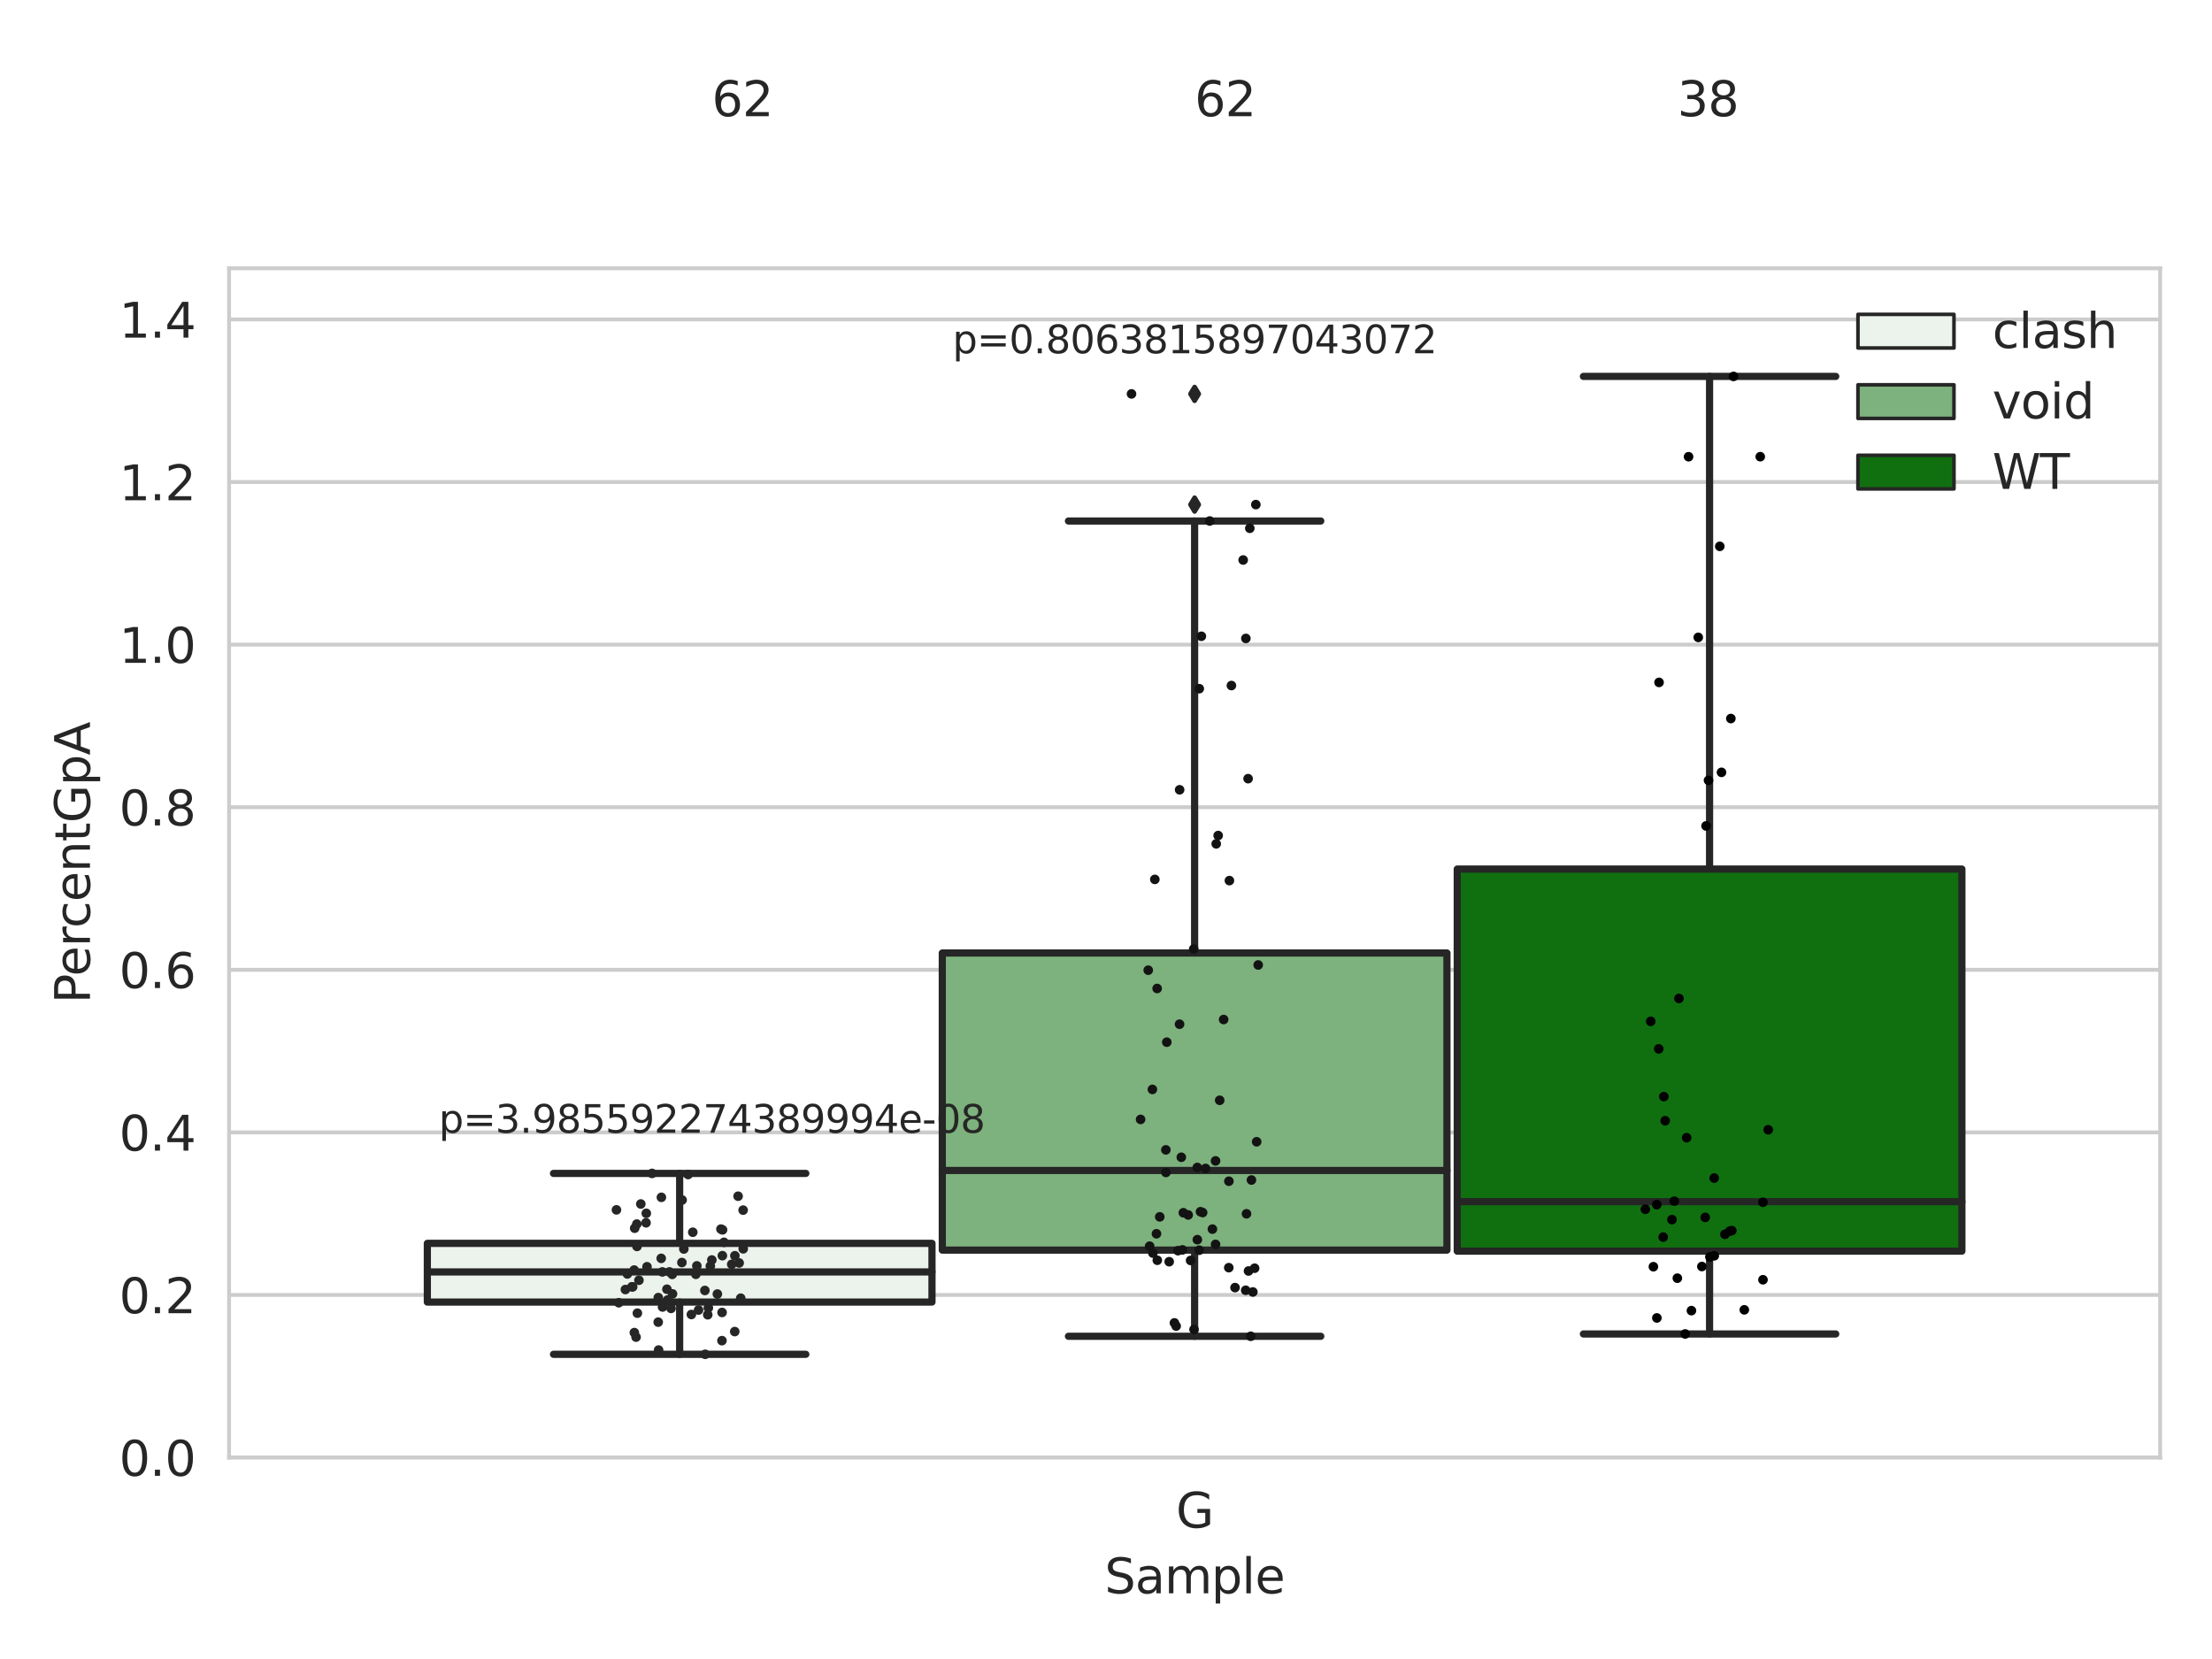 <?xml version="1.0" encoding="utf-8" standalone="no"?>
<!DOCTYPE svg PUBLIC "-//W3C//DTD SVG 1.1//EN"
  "http://www.w3.org/Graphics/SVG/1.1/DTD/svg11.dtd">
<svg xmlns:xlink="http://www.w3.org/1999/xlink" width="460.8pt" height="345.6pt" viewBox="0 0 460.8 345.6" xmlns="http://www.w3.org/2000/svg" version="1.1">
 <defs>
  <style type="text/css">*{stroke-linejoin: round; stroke-linecap: butt}</style>
 </defs>
 <g id="figure_1">
  <g id="patch_1">
   <path d="M 0 345.6 
L 460.8 345.6 
L 460.8 0 
L 0 0 
z
" style="fill: #ffffff"/>
  </g>
  <g id="axes_1">
   <g id="patch_2">
    <path d="M 47.72 303.64 
L 450 303.64 
L 450 55.89 
L 47.72 55.89 
z
" style="fill: #ffffff"/>
   </g>
   <g id="matplotlib.axis_1">
    <g id="xtick_1">
     <g id="text_1">
      <!-- G -->
      <g style="fill: #262626" transform="translate(244.986 318.238)scale(0.1 -0.1)">
       <defs>
        <path id="DejaVuSans-47" d="M 3809 666 
L 3809 1919 
L 2778 1919 
L 2778 2438 
L 4434 2438 
L 4434 434 
Q 4069 175 3628 42 
Q 3188 -91 2688 -91 
Q 1594 -91 976 548 
Q 359 1188 359 2328 
Q 359 3472 976 4111 
Q 1594 4750 2688 4750 
Q 3144 4750 3555 4637 
Q 3966 4525 4313 4306 
L 4313 3634 
Q 3963 3931 3569 4081 
Q 3175 4231 2741 4231 
Q 1884 4231 1454 3753 
Q 1025 3275 1025 2328 
Q 1025 1384 1454 906 
Q 1884 428 2741 428 
Q 3075 428 3337 486 
Q 3600 544 3809 666 
z
" transform="scale(0.016)"/>
       </defs>
       <use xlink:href="#DejaVuSans-47"/>
      </g>
     </g>
    </g>
    <g id="text_2">
     <!-- Sample -->
     <g style="fill: #262626" transform="translate(230.112 331.917)scale(0.1 -0.1)">
      <defs>
       <path id="DejaVuSans-53" d="M 3425 4513 
L 3425 3897 
Q 3066 4069 2747 4153 
Q 2428 4238 2131 4238 
Q 1616 4238 1336 4038 
Q 1056 3838 1056 3469 
Q 1056 3159 1242 3001 
Q 1428 2844 1947 2747 
L 2328 2669 
Q 3034 2534 3370 2195 
Q 3706 1856 3706 1288 
Q 3706 609 3251 259 
Q 2797 -91 1919 -91 
Q 1588 -91 1214 -16 
Q 841 59 441 206 
L 441 856 
Q 825 641 1194 531 
Q 1563 422 1919 422 
Q 2459 422 2753 634 
Q 3047 847 3047 1241 
Q 3047 1584 2836 1778 
Q 2625 1972 2144 2069 
L 1759 2144 
Q 1053 2284 737 2584 
Q 422 2884 422 3419 
Q 422 4038 858 4394 
Q 1294 4750 2059 4750 
Q 2388 4750 2728 4690 
Q 3069 4631 3425 4513 
z
" transform="scale(0.016)"/>
       <path id="DejaVuSans-61" d="M 2194 1759 
Q 1497 1759 1228 1600 
Q 959 1441 959 1056 
Q 959 750 1161 570 
Q 1363 391 1709 391 
Q 2188 391 2477 730 
Q 2766 1069 2766 1631 
L 2766 1759 
L 2194 1759 
z
M 3341 1997 
L 3341 0 
L 2766 0 
L 2766 531 
Q 2569 213 2275 61 
Q 1981 -91 1556 -91 
Q 1019 -91 701 211 
Q 384 513 384 1019 
Q 384 1609 779 1909 
Q 1175 2209 1959 2209 
L 2766 2209 
L 2766 2266 
Q 2766 2663 2505 2880 
Q 2244 3097 1772 3097 
Q 1472 3097 1187 3025 
Q 903 2953 641 2809 
L 641 3341 
Q 956 3463 1253 3523 
Q 1550 3584 1831 3584 
Q 2591 3584 2966 3190 
Q 3341 2797 3341 1997 
z
" transform="scale(0.016)"/>
       <path id="DejaVuSans-6d" d="M 3328 2828 
Q 3544 3216 3844 3400 
Q 4144 3584 4550 3584 
Q 5097 3584 5394 3201 
Q 5691 2819 5691 2113 
L 5691 0 
L 5113 0 
L 5113 2094 
Q 5113 2597 4934 2840 
Q 4756 3084 4391 3084 
Q 3944 3084 3684 2787 
Q 3425 2491 3425 1978 
L 3425 0 
L 2847 0 
L 2847 2094 
Q 2847 2600 2669 2842 
Q 2491 3084 2119 3084 
Q 1678 3084 1418 2786 
Q 1159 2488 1159 1978 
L 1159 0 
L 581 0 
L 581 3500 
L 1159 3500 
L 1159 2956 
Q 1356 3278 1631 3431 
Q 1906 3584 2284 3584 
Q 2666 3584 2933 3390 
Q 3200 3197 3328 2828 
z
" transform="scale(0.016)"/>
       <path id="DejaVuSans-70" d="M 1159 525 
L 1159 -1331 
L 581 -1331 
L 581 3500 
L 1159 3500 
L 1159 2969 
Q 1341 3281 1617 3432 
Q 1894 3584 2278 3584 
Q 2916 3584 3314 3078 
Q 3713 2572 3713 1747 
Q 3713 922 3314 415 
Q 2916 -91 2278 -91 
Q 1894 -91 1617 61 
Q 1341 213 1159 525 
z
M 3116 1747 
Q 3116 2381 2855 2742 
Q 2594 3103 2138 3103 
Q 1681 3103 1420 2742 
Q 1159 2381 1159 1747 
Q 1159 1113 1420 752 
Q 1681 391 2138 391 
Q 2594 391 2855 752 
Q 3116 1113 3116 1747 
z
" transform="scale(0.016)"/>
       <path id="DejaVuSans-6c" d="M 603 4863 
L 1178 4863 
L 1178 0 
L 603 0 
L 603 4863 
z
" transform="scale(0.016)"/>
       <path id="DejaVuSans-65" d="M 3597 1894 
L 3597 1613 
L 953 1613 
Q 991 1019 1311 708 
Q 1631 397 2203 397 
Q 2534 397 2845 478 
Q 3156 559 3463 722 
L 3463 178 
Q 3153 47 2828 -22 
Q 2503 -91 2169 -91 
Q 1331 -91 842 396 
Q 353 884 353 1716 
Q 353 2575 817 3079 
Q 1281 3584 2069 3584 
Q 2775 3584 3186 3129 
Q 3597 2675 3597 1894 
z
M 3022 2063 
Q 3016 2534 2758 2815 
Q 2500 3097 2075 3097 
Q 1594 3097 1305 2825 
Q 1016 2553 972 2059 
L 3022 2063 
z
" transform="scale(0.016)"/>
      </defs>
      <use xlink:href="#DejaVuSans-53"/>
      <use xlink:href="#DejaVuSans-61" x="63.477"/>
      <use xlink:href="#DejaVuSans-6d" x="124.756"/>
      <use xlink:href="#DejaVuSans-70" x="222.168"/>
      <use xlink:href="#DejaVuSans-6c" x="285.645"/>
      <use xlink:href="#DejaVuSans-65" x="313.428"/>
     </g>
    </g>
   </g>
   <g id="matplotlib.axis_2">
    <g id="ytick_1">
     <g id="line2d_1">
      <path d="M 47.72 303.64 
L 450 303.64 
" clip-path="url(#pc54b81bef9)" style="fill: none; stroke: #cccccc; stroke-width: 0.8; stroke-linecap: round"/>
     </g>
     <g id="text_3">
      <!-- 0.0 -->
      <g style="fill: #262626" transform="translate(24.817 307.439)scale(0.1 -0.1)">
       <defs>
        <path id="DejaVuSans-30" d="M 2034 4250 
Q 1547 4250 1301 3770 
Q 1056 3291 1056 2328 
Q 1056 1369 1301 889 
Q 1547 409 2034 409 
Q 2525 409 2770 889 
Q 3016 1369 3016 2328 
Q 3016 3291 2770 3770 
Q 2525 4250 2034 4250 
z
M 2034 4750 
Q 2819 4750 3233 4129 
Q 3647 3509 3647 2328 
Q 3647 1150 3233 529 
Q 2819 -91 2034 -91 
Q 1250 -91 836 529 
Q 422 1150 422 2328 
Q 422 3509 836 4129 
Q 1250 4750 2034 4750 
z
" transform="scale(0.016)"/>
        <path id="DejaVuSans-2e" d="M 684 794 
L 1344 794 
L 1344 0 
L 684 0 
L 684 794 
z
" transform="scale(0.016)"/>
       </defs>
       <use xlink:href="#DejaVuSans-30"/>
       <use xlink:href="#DejaVuSans-2e" x="63.623"/>
       <use xlink:href="#DejaVuSans-30" x="95.41"/>
      </g>
     </g>
    </g>
    <g id="ytick_2">
     <g id="line2d_2">
      <path d="M 47.72 269.769 
L 450 269.769 
" clip-path="url(#pc54b81bef9)" style="fill: none; stroke: #cccccc; stroke-width: 0.8; stroke-linecap: round"/>
     </g>
     <g id="text_4">
      <!-- 0.2 -->
      <g style="fill: #262626" transform="translate(24.817 273.568)scale(0.1 -0.1)">
       <defs>
        <path id="DejaVuSans-32" d="M 1228 531 
L 3431 531 
L 3431 0 
L 469 0 
L 469 531 
Q 828 903 1448 1529 
Q 2069 2156 2228 2338 
Q 2531 2678 2651 2914 
Q 2772 3150 2772 3378 
Q 2772 3750 2511 3984 
Q 2250 4219 1831 4219 
Q 1534 4219 1204 4116 
Q 875 4013 500 3803 
L 500 4441 
Q 881 4594 1212 4672 
Q 1544 4750 1819 4750 
Q 2544 4750 2975 4387 
Q 3406 4025 3406 3419 
Q 3406 3131 3298 2873 
Q 3191 2616 2906 2266 
Q 2828 2175 2409 1742 
Q 1991 1309 1228 531 
z
" transform="scale(0.016)"/>
       </defs>
       <use xlink:href="#DejaVuSans-30"/>
       <use xlink:href="#DejaVuSans-2e" x="63.623"/>
       <use xlink:href="#DejaVuSans-32" x="95.41"/>
      </g>
     </g>
    </g>
    <g id="ytick_3">
     <g id="line2d_3">
      <path d="M 47.72 235.898 
L 450 235.898 
" clip-path="url(#pc54b81bef9)" style="fill: none; stroke: #cccccc; stroke-width: 0.8; stroke-linecap: round"/>
     </g>
     <g id="text_5">
      <!-- 0.4 -->
      <g style="fill: #262626" transform="translate(24.817 239.697)scale(0.1 -0.1)">
       <defs>
        <path id="DejaVuSans-34" d="M 2419 4116 
L 825 1625 
L 2419 1625 
L 2419 4116 
z
M 2253 4666 
L 3047 4666 
L 3047 1625 
L 3713 1625 
L 3713 1100 
L 3047 1100 
L 3047 0 
L 2419 0 
L 2419 1100 
L 313 1100 
L 313 1709 
L 2253 4666 
z
" transform="scale(0.016)"/>
       </defs>
       <use xlink:href="#DejaVuSans-30"/>
       <use xlink:href="#DejaVuSans-2e" x="63.623"/>
       <use xlink:href="#DejaVuSans-34" x="95.41"/>
      </g>
     </g>
    </g>
    <g id="ytick_4">
     <g id="line2d_4">
      <path d="M 47.72 202.026 
L 450 202.026 
" clip-path="url(#pc54b81bef9)" style="fill: none; stroke: #cccccc; stroke-width: 0.8; stroke-linecap: round"/>
     </g>
     <g id="text_6">
      <!-- 0.6 -->
      <g style="fill: #262626" transform="translate(24.817 205.826)scale(0.1 -0.1)">
       <defs>
        <path id="DejaVuSans-36" d="M 2113 2584 
Q 1688 2584 1439 2293 
Q 1191 2003 1191 1497 
Q 1191 994 1439 701 
Q 1688 409 2113 409 
Q 2538 409 2786 701 
Q 3034 994 3034 1497 
Q 3034 2003 2786 2293 
Q 2538 2584 2113 2584 
z
M 3366 4563 
L 3366 3988 
Q 3128 4100 2886 4159 
Q 2644 4219 2406 4219 
Q 1781 4219 1451 3797 
Q 1122 3375 1075 2522 
Q 1259 2794 1537 2939 
Q 1816 3084 2150 3084 
Q 2853 3084 3261 2657 
Q 3669 2231 3669 1497 
Q 3669 778 3244 343 
Q 2819 -91 2113 -91 
Q 1303 -91 875 529 
Q 447 1150 447 2328 
Q 447 3434 972 4092 
Q 1497 4750 2381 4750 
Q 2619 4750 2861 4703 
Q 3103 4656 3366 4563 
z
" transform="scale(0.016)"/>
       </defs>
       <use xlink:href="#DejaVuSans-30"/>
       <use xlink:href="#DejaVuSans-2e" x="63.623"/>
       <use xlink:href="#DejaVuSans-36" x="95.41"/>
      </g>
     </g>
    </g>
    <g id="ytick_5">
     <g id="line2d_5">
      <path d="M 47.72 168.155 
L 450 168.155 
" clip-path="url(#pc54b81bef9)" style="fill: none; stroke: #cccccc; stroke-width: 0.8; stroke-linecap: round"/>
     </g>
     <g id="text_7">
      <!-- 0.8 -->
      <g style="fill: #262626" transform="translate(24.817 171.954)scale(0.1 -0.1)">
       <defs>
        <path id="DejaVuSans-38" d="M 2034 2216 
Q 1584 2216 1326 1975 
Q 1069 1734 1069 1313 
Q 1069 891 1326 650 
Q 1584 409 2034 409 
Q 2484 409 2743 651 
Q 3003 894 3003 1313 
Q 3003 1734 2745 1975 
Q 2488 2216 2034 2216 
z
M 1403 2484 
Q 997 2584 770 2862 
Q 544 3141 544 3541 
Q 544 4100 942 4425 
Q 1341 4750 2034 4750 
Q 2731 4750 3128 4425 
Q 3525 4100 3525 3541 
Q 3525 3141 3298 2862 
Q 3072 2584 2669 2484 
Q 3125 2378 3379 2068 
Q 3634 1759 3634 1313 
Q 3634 634 3220 271 
Q 2806 -91 2034 -91 
Q 1263 -91 848 271 
Q 434 634 434 1313 
Q 434 1759 690 2068 
Q 947 2378 1403 2484 
z
M 1172 3481 
Q 1172 3119 1398 2916 
Q 1625 2713 2034 2713 
Q 2441 2713 2670 2916 
Q 2900 3119 2900 3481 
Q 2900 3844 2670 4047 
Q 2441 4250 2034 4250 
Q 1625 4250 1398 4047 
Q 1172 3844 1172 3481 
z
" transform="scale(0.016)"/>
       </defs>
       <use xlink:href="#DejaVuSans-30"/>
       <use xlink:href="#DejaVuSans-2e" x="63.623"/>
       <use xlink:href="#DejaVuSans-38" x="95.41"/>
      </g>
     </g>
    </g>
    <g id="ytick_6">
     <g id="line2d_6">
      <path d="M 47.72 134.284 
L 450 134.284 
" clip-path="url(#pc54b81bef9)" style="fill: none; stroke: #cccccc; stroke-width: 0.8; stroke-linecap: round"/>
     </g>
     <g id="text_8">
      <!-- 1.0 -->
      <g style="fill: #262626" transform="translate(24.817 138.083)scale(0.1 -0.1)">
       <defs>
        <path id="DejaVuSans-31" d="M 794 531 
L 1825 531 
L 1825 4091 
L 703 3866 
L 703 4441 
L 1819 4666 
L 2450 4666 
L 2450 531 
L 3481 531 
L 3481 0 
L 794 0 
L 794 531 
z
" transform="scale(0.016)"/>
       </defs>
       <use xlink:href="#DejaVuSans-31"/>
       <use xlink:href="#DejaVuSans-2e" x="63.623"/>
       <use xlink:href="#DejaVuSans-30" x="95.41"/>
      </g>
     </g>
    </g>
    <g id="ytick_7">
     <g id="line2d_7">
      <path d="M 47.72 100.413 
L 450 100.413 
" clip-path="url(#pc54b81bef9)" style="fill: none; stroke: #cccccc; stroke-width: 0.8; stroke-linecap: round"/>
     </g>
     <g id="text_9">
      <!-- 1.2 -->
      <g style="fill: #262626" transform="translate(24.817 104.212)scale(0.1 -0.1)">
       <use xlink:href="#DejaVuSans-31"/>
       <use xlink:href="#DejaVuSans-2e" x="63.623"/>
       <use xlink:href="#DejaVuSans-32" x="95.41"/>
      </g>
     </g>
    </g>
    <g id="ytick_8">
     <g id="line2d_8">
      <path d="M 47.72 66.542 
L 450 66.542 
" clip-path="url(#pc54b81bef9)" style="fill: none; stroke: #cccccc; stroke-width: 0.8; stroke-linecap: round"/>
     </g>
     <g id="text_10">
      <!-- 1.4 -->
      <g style="fill: #262626" transform="translate(24.817 70.341)scale(0.1 -0.1)">
       <use xlink:href="#DejaVuSans-31"/>
       <use xlink:href="#DejaVuSans-2e" x="63.623"/>
       <use xlink:href="#DejaVuSans-34" x="95.41"/>
      </g>
     </g>
    </g>
    <g id="text_11">
     <!-- PercentGpA -->
     <g style="fill: #262626" transform="translate(18.737 209.041)rotate(-90)scale(0.1 -0.1)">
      <defs>
       <path id="DejaVuSans-50" d="M 1259 4147 
L 1259 2394 
L 2053 2394 
Q 2494 2394 2734 2622 
Q 2975 2850 2975 3272 
Q 2975 3691 2734 3919 
Q 2494 4147 2053 4147 
L 1259 4147 
z
M 628 4666 
L 2053 4666 
Q 2838 4666 3239 4311 
Q 3641 3956 3641 3272 
Q 3641 2581 3239 2228 
Q 2838 1875 2053 1875 
L 1259 1875 
L 1259 0 
L 628 0 
L 628 4666 
z
" transform="scale(0.016)"/>
       <path id="DejaVuSans-72" d="M 2631 2963 
Q 2534 3019 2420 3045 
Q 2306 3072 2169 3072 
Q 1681 3072 1420 2755 
Q 1159 2438 1159 1844 
L 1159 0 
L 581 0 
L 581 3500 
L 1159 3500 
L 1159 2956 
Q 1341 3275 1631 3429 
Q 1922 3584 2338 3584 
Q 2397 3584 2469 3576 
Q 2541 3569 2628 3553 
L 2631 2963 
z
" transform="scale(0.016)"/>
       <path id="DejaVuSans-63" d="M 3122 3366 
L 3122 2828 
Q 2878 2963 2633 3030 
Q 2388 3097 2138 3097 
Q 1578 3097 1268 2742 
Q 959 2388 959 1747 
Q 959 1106 1268 751 
Q 1578 397 2138 397 
Q 2388 397 2633 464 
Q 2878 531 3122 666 
L 3122 134 
Q 2881 22 2623 -34 
Q 2366 -91 2075 -91 
Q 1284 -91 818 406 
Q 353 903 353 1747 
Q 353 2603 823 3093 
Q 1294 3584 2113 3584 
Q 2378 3584 2631 3529 
Q 2884 3475 3122 3366 
z
" transform="scale(0.016)"/>
       <path id="DejaVuSans-6e" d="M 3513 2113 
L 3513 0 
L 2938 0 
L 2938 2094 
Q 2938 2591 2744 2837 
Q 2550 3084 2163 3084 
Q 1697 3084 1428 2787 
Q 1159 2491 1159 1978 
L 1159 0 
L 581 0 
L 581 3500 
L 1159 3500 
L 1159 2956 
Q 1366 3272 1645 3428 
Q 1925 3584 2291 3584 
Q 2894 3584 3203 3211 
Q 3513 2838 3513 2113 
z
" transform="scale(0.016)"/>
       <path id="DejaVuSans-74" d="M 1172 4494 
L 1172 3500 
L 2356 3500 
L 2356 3053 
L 1172 3053 
L 1172 1153 
Q 1172 725 1289 603 
Q 1406 481 1766 481 
L 2356 481 
L 2356 0 
L 1766 0 
Q 1100 0 847 248 
Q 594 497 594 1153 
L 594 3053 
L 172 3053 
L 172 3500 
L 594 3500 
L 594 4494 
L 1172 4494 
z
" transform="scale(0.016)"/>
       <path id="DejaVuSans-41" d="M 2188 4044 
L 1331 1722 
L 3047 1722 
L 2188 4044 
z
M 1831 4666 
L 2547 4666 
L 4325 0 
L 3669 0 
L 3244 1197 
L 1141 1197 
L 716 0 
L 50 0 
L 1831 4666 
z
" transform="scale(0.016)"/>
      </defs>
      <use xlink:href="#DejaVuSans-50"/>
      <use xlink:href="#DejaVuSans-65" x="56.678"/>
      <use xlink:href="#DejaVuSans-72" x="118.201"/>
      <use xlink:href="#DejaVuSans-63" x="157.064"/>
      <use xlink:href="#DejaVuSans-65" x="212.045"/>
      <use xlink:href="#DejaVuSans-6e" x="273.568"/>
      <use xlink:href="#DejaVuSans-74" x="336.947"/>
      <use xlink:href="#DejaVuSans-47" x="376.156"/>
      <use xlink:href="#DejaVuSans-70" x="453.646"/>
      <use xlink:href="#DejaVuSans-41" x="517.123"/>
     </g>
    </g>
   </g>
   <g id="patch_3">
    <path d="M 89.021 271.241 
L 194.15 271.241 
L 194.15 259.012 
L 89.021 259.012 
L 89.021 271.241 
z
" clip-path="url(#pc54b81bef9)" style="fill: #ecf2ec; stroke: #262626; stroke-width: 1.5; stroke-linejoin: miter"/>
   </g>
   <g id="patch_4">
    <path d="M 196.295 260.425 
L 301.425 260.425 
L 301.425 198.527 
L 196.295 198.527 
L 196.295 260.425 
z
" clip-path="url(#pc54b81bef9)" style="fill: #7db17d; stroke: #262626; stroke-width: 1.5; stroke-linejoin: miter"/>
   </g>
   <g id="patch_5">
    <path d="M 303.57 260.632 
L 408.699 260.632 
L 408.699 181.041 
L 303.57 181.041 
L 303.57 260.632 
z
" clip-path="url(#pc54b81bef9)" style="fill: #107010; stroke: #262626; stroke-width: 1.5; stroke-linejoin: miter"/>
   </g>
   <g id="patch_6">
    <path d="M 248.86 303.64 
L 248.86 303.64 
L 248.86 303.64 
L 248.86 303.64 
z
" clip-path="url(#pc54b81bef9)" style="fill: #ecf2ec; stroke: #262626; stroke-width: 0.75; stroke-linejoin: miter"/>
   </g>
   <g id="patch_7">
    <path d="M 248.86 303.64 
L 248.86 303.64 
L 248.86 303.64 
L 248.86 303.64 
z
" clip-path="url(#pc54b81bef9)" style="fill: #7db17d; stroke: #262626; stroke-width: 0.75; stroke-linejoin: miter"/>
   </g>
   <g id="patch_8">
    <path d="M 248.86 303.64 
L 248.86 303.64 
L 248.86 303.64 
L 248.86 303.64 
z
" clip-path="url(#pc54b81bef9)" style="fill: #107010; stroke: #262626; stroke-width: 0.75; stroke-linejoin: miter"/>
   </g>
   <g id="PathCollection_1"/>
   <g id="PathCollection_2"/>
   <g id="PathCollection_3"/>
   <g id="line2d_9">
    <path d="M 141.585 271.241 
L 141.585 282.127 
" clip-path="url(#pc54b81bef9)" style="fill: none; stroke: #262626; stroke-width: 1.5; stroke-linecap: round"/>
   </g>
   <g id="line2d_10">
    <path d="M 141.585 259.012 
L 141.585 244.442 
" clip-path="url(#pc54b81bef9)" style="fill: none; stroke: #262626; stroke-width: 1.5; stroke-linecap: round"/>
   </g>
   <g id="line2d_11">
    <path d="M 115.303 282.127 
L 167.868 282.127 
" clip-path="url(#pc54b81bef9)" style="fill: none; stroke: #262626; stroke-width: 1.5; stroke-linecap: round"/>
   </g>
   <g id="line2d_12">
    <path d="M 115.303 244.442 
L 167.868 244.442 
" clip-path="url(#pc54b81bef9)" style="fill: none; stroke: #262626; stroke-width: 1.5; stroke-linecap: round"/>
   </g>
   <g id="line2d_13"/>
   <g id="line2d_14">
    <path d="M 248.86 260.425 
L 248.86 278.371 
" clip-path="url(#pc54b81bef9)" style="fill: none; stroke: #262626; stroke-width: 1.5; stroke-linecap: round"/>
   </g>
   <g id="line2d_15">
    <path d="M 248.86 198.527 
L 248.86 108.535 
" clip-path="url(#pc54b81bef9)" style="fill: none; stroke: #262626; stroke-width: 1.5; stroke-linecap: round"/>
   </g>
   <g id="line2d_16">
    <path d="M 222.578 278.371 
L 275.142 278.371 
" clip-path="url(#pc54b81bef9)" style="fill: none; stroke: #262626; stroke-width: 1.5; stroke-linecap: round"/>
   </g>
   <g id="line2d_17">
    <path d="M 222.578 108.535 
L 275.142 108.535 
" clip-path="url(#pc54b81bef9)" style="fill: none; stroke: #262626; stroke-width: 1.5; stroke-linecap: round"/>
   </g>
   <g id="line2d_18">
    <defs>
     <path id="mdd1961a1f9" d="M -0 1.414 
L 0.849 0 
L 0 -1.414 
L -0.849 -0 
z
" style="stroke: #262626; stroke-linejoin: miter"/>
    </defs>
    <g clip-path="url(#pc54b81bef9)">
     <use xlink:href="#mdd1961a1f9" x="248.86" y="105.116" style="fill: #262626; stroke: #262626; stroke-linejoin: miter"/>
     <use xlink:href="#mdd1961a1f9" x="248.86" y="82.057" style="fill: #262626; stroke: #262626; stroke-linejoin: miter"/>
    </g>
   </g>
   <g id="line2d_19">
    <path d="M 356.135 260.632 
L 356.135 277.888 
" clip-path="url(#pc54b81bef9)" style="fill: none; stroke: #262626; stroke-width: 1.5; stroke-linecap: round"/>
   </g>
   <g id="line2d_20">
    <path d="M 356.135 181.041 
L 356.135 78.412 
" clip-path="url(#pc54b81bef9)" style="fill: none; stroke: #262626; stroke-width: 1.5; stroke-linecap: round"/>
   </g>
   <g id="line2d_21">
    <path d="M 329.852 277.888 
L 382.417 277.888 
" clip-path="url(#pc54b81bef9)" style="fill: none; stroke: #262626; stroke-width: 1.5; stroke-linecap: round"/>
   </g>
   <g id="line2d_22">
    <path d="M 329.852 78.412 
L 382.417 78.412 
" clip-path="url(#pc54b81bef9)" style="fill: none; stroke: #262626; stroke-width: 1.5; stroke-linecap: round"/>
   </g>
   <g id="line2d_23"/>
   <g id="line2d_24">
    <path d="M 89.021 264.962 
L 194.15 264.962 
" clip-path="url(#pc54b81bef9)" style="fill: none; stroke: #262626; stroke-width: 1.5; stroke-linecap: round"/>
   </g>
   <g id="line2d_25">
    <path d="M 196.295 243.828 
L 301.425 243.828 
" clip-path="url(#pc54b81bef9)" style="fill: none; stroke: #262626; stroke-width: 1.5; stroke-linecap: round"/>
   </g>
   <g id="line2d_26">
    <path d="M 303.57 250.335 
L 408.699 250.335 
" clip-path="url(#pc54b81bef9)" style="fill: none; stroke: #262626; stroke-width: 1.5; stroke-linecap: round"/>
   </g>
   <g id="patch_9">
    <path d="M 47.72 303.64 
L 47.72 55.89 
" style="fill: none; stroke: #cccccc; stroke-width: 0.8; stroke-linejoin: miter; stroke-linecap: square"/>
   </g>
   <g id="patch_10">
    <path d="M 450 303.64 
L 450 55.89 
" style="fill: none; stroke: #cccccc; stroke-width: 0.8; stroke-linejoin: miter; stroke-linecap: square"/>
   </g>
   <g id="patch_11">
    <path d="M 47.72 303.64 
L 450 303.64 
" style="fill: none; stroke: #cccccc; stroke-width: 0.8; stroke-linejoin: miter; stroke-linecap: square"/>
   </g>
   <g id="patch_12">
    <path d="M 47.72 55.89 
L 450 55.89 
" style="fill: none; stroke: #cccccc; stroke-width: 0.8; stroke-linejoin: miter; stroke-linecap: square"/>
   </g>
   <g id="PathCollection_4">
    <defs>
     <path id="C0_0_03345c7c61" d="M 0 1 
C 0.265 1 0.52 0.895 0.707 0.707 
C 0.895 0.52 1 0.265 1 -0 
C 1 -0.265 0.895 -0.52 0.707 -0.707 
C 0.52 -0.895 0.265 -1 0 -1 
C -0.265 -1 -0.52 -0.895 -0.707 -0.707 
C -0.895 -0.52 -1 -0.265 -1 0 
C -1 0.265 -0.895 0.52 -0.707 0.707 
C -0.52 0.895 -0.265 1 0 1 
z
"/>
    </defs>
    <g clip-path="url(#pc54b81bef9)">
     <use xlink:href="#C0_0_03345c7c61" x="131.798" y="268.078" style="fill: #262626"/>
    </g>
    <g clip-path="url(#pc54b81bef9)">
     <use xlink:href="#C0_0_03345c7c61" x="134.782" y="263.888" style="fill: #262626"/>
    </g>
    <g clip-path="url(#pc54b81bef9)">
     <use xlink:href="#C0_0_03345c7c61" x="144.958" y="265.457" style="fill: #262626"/>
    </g>
    <g clip-path="url(#pc54b81bef9)">
     <use xlink:href="#C0_0_03345c7c61" x="147.974" y="263.748" style="fill: #262626"/>
    </g>
    <g clip-path="url(#pc54b81bef9)">
     <use xlink:href="#C0_0_03345c7c61" x="139.073" y="270.81" style="fill: #262626"/>
    </g>
    <g clip-path="url(#pc54b81bef9)">
     <use xlink:href="#C0_0_03345c7c61" x="154.828" y="260.152" style="fill: #262626"/>
    </g>
    <g clip-path="url(#pc54b81bef9)">
     <use xlink:href="#C0_0_03345c7c61" x="137.116" y="275.424" style="fill: #262626"/>
    </g>
    <g clip-path="url(#pc54b81bef9)">
     <use xlink:href="#C0_0_03345c7c61" x="142.098" y="249.984" style="fill: #262626"/>
    </g>
    <g clip-path="url(#pc54b81bef9)">
     <use xlink:href="#C0_0_03345c7c61" x="153.089" y="261.594" style="fill: #262626"/>
    </g>
    <g clip-path="url(#pc54b81bef9)">
     <use xlink:href="#C0_0_03345c7c61" x="154.807" y="252.092" style="fill: #262626"/>
    </g>
    <g clip-path="url(#pc54b81bef9)">
     <use xlink:href="#C0_0_03345c7c61" x="131.633" y="268.06" style="fill: #262626"/>
    </g>
    <g clip-path="url(#pc54b81bef9)">
     <use xlink:href="#C0_0_03345c7c61" x="133.101" y="266.702" style="fill: #262626"/>
    </g>
    <g clip-path="url(#pc54b81bef9)">
     <use xlink:href="#C0_0_03345c7c61" x="138.026" y="272.271" style="fill: #262626"/>
    </g>
    <g clip-path="url(#pc54b81bef9)">
     <use xlink:href="#C0_0_03345c7c61" x="137.741" y="262.139" style="fill: #262626"/>
    </g>
    <g clip-path="url(#pc54b81bef9)">
     <use xlink:href="#C0_0_03345c7c61" x="137.137" y="270.312" style="fill: #262626"/>
    </g>
    <g clip-path="url(#pc54b81bef9)">
     <use xlink:href="#C0_0_03345c7c61" x="132.661" y="254.997" style="fill: #262626"/>
    </g>
    <g clip-path="url(#pc54b81bef9)">
     <use xlink:href="#C0_0_03345c7c61" x="139.792" y="272.565" style="fill: #262626"/>
    </g>
    <g clip-path="url(#pc54b81bef9)">
     <use xlink:href="#C0_0_03345c7c61" x="147.437" y="273.89" style="fill: #262626"/>
    </g>
    <g clip-path="url(#pc54b81bef9)">
     <use xlink:href="#C0_0_03345c7c61" x="145.166" y="263.703" style="fill: #262626"/>
    </g>
    <g clip-path="url(#pc54b81bef9)">
     <use xlink:href="#C0_0_03345c7c61" x="146.838" y="268.83" style="fill: #262626"/>
    </g>
    <g clip-path="url(#pc54b81bef9)">
     <use xlink:href="#C0_0_03345c7c61" x="132.695" y="259.653" style="fill: #262626"/>
    </g>
    <g clip-path="url(#pc54b81bef9)">
     <use xlink:href="#C0_0_03345c7c61" x="132.111" y="264.576" style="fill: #262626"/>
    </g>
    <g clip-path="url(#pc54b81bef9)">
     <use xlink:href="#C0_0_03345c7c61" x="142.053" y="263.01" style="fill: #262626"/>
    </g>
    <g clip-path="url(#pc54b81bef9)">
     <use xlink:href="#C0_0_03345c7c61" x="144.32" y="256.699" style="fill: #262626"/>
    </g>
    <g clip-path="url(#pc54b81bef9)">
     <use xlink:href="#C0_0_03345c7c61" x="137.199" y="281.239" style="fill: #262626"/>
    </g>
    <g clip-path="url(#pc54b81bef9)">
     <use xlink:href="#C0_0_03345c7c61" x="149.442" y="269.573" style="fill: #262626"/>
    </g>
    <g clip-path="url(#pc54b81bef9)">
     <use xlink:href="#C0_0_03345c7c61" x="140.04" y="265.478" style="fill: #262626"/>
    </g>
    <g clip-path="url(#pc54b81bef9)">
     <use xlink:href="#C0_0_03345c7c61" x="132.503" y="278.545" style="fill: #262626"/>
    </g>
    <g clip-path="url(#pc54b81bef9)">
     <use xlink:href="#C0_0_03345c7c61" x="132.145" y="277.603" style="fill: #262626"/>
    </g>
    <g clip-path="url(#pc54b81bef9)">
     <use xlink:href="#C0_0_03345c7c61" x="128.419" y="252.037" style="fill: #262626"/>
    </g>
    <g clip-path="url(#pc54b81bef9)">
     <use xlink:href="#C0_0_03345c7c61" x="150.187" y="256.044" style="fill: #262626"/>
    </g>
    <g clip-path="url(#pc54b81bef9)">
     <use xlink:href="#C0_0_03345c7c61" x="147.564" y="272.462" style="fill: #262626"/>
    </g>
    <g clip-path="url(#pc54b81bef9)">
     <use xlink:href="#C0_0_03345c7c61" x="150.518" y="256.201" style="fill: #262626"/>
    </g>
    <g clip-path="url(#pc54b81bef9)">
     <use xlink:href="#C0_0_03345c7c61" x="138.932" y="268.57" style="fill: #262626"/>
    </g>
    <g clip-path="url(#pc54b81bef9)">
     <use xlink:href="#C0_0_03345c7c61" x="130.69" y="265.389" style="fill: #262626"/>
    </g>
    <g clip-path="url(#pc54b81bef9)">
     <use xlink:href="#C0_0_03345c7c61" x="135.835" y="244.442" style="fill: #262626"/>
    </g>
    <g clip-path="url(#pc54b81bef9)">
     <use xlink:href="#C0_0_03345c7c61" x="150.422" y="273.409" style="fill: #262626"/>
    </g>
    <g clip-path="url(#pc54b81bef9)">
     <use xlink:href="#C0_0_03345c7c61" x="154.307" y="270.44" style="fill: #262626"/>
    </g>
    <g clip-path="url(#pc54b81bef9)">
     <use xlink:href="#C0_0_03345c7c61" x="152.432" y="263.381" style="fill: #262626"/>
    </g>
    <g clip-path="url(#pc54b81bef9)">
     <use xlink:href="#C0_0_03345c7c61" x="153.062" y="277.392" style="fill: #262626"/>
    </g>
    <g clip-path="url(#pc54b81bef9)">
     <use xlink:href="#C0_0_03345c7c61" x="150.486" y="261.579" style="fill: #262626"/>
    </g>
    <g clip-path="url(#pc54b81bef9)">
     <use xlink:href="#C0_0_03345c7c61" x="146.909" y="282.127" style="fill: #262626"/>
    </g>
    <g clip-path="url(#pc54b81bef9)">
     <use xlink:href="#C0_0_03345c7c61" x="153.979" y="263.1" style="fill: #262626"/>
    </g>
    <g clip-path="url(#pc54b81bef9)">
     <use xlink:href="#C0_0_03345c7c61" x="148.288" y="262.479" style="fill: #262626"/>
    </g>
    <g clip-path="url(#pc54b81bef9)">
     <use xlink:href="#C0_0_03345c7c61" x="132.778" y="273.559" style="fill: #262626"/>
    </g>
    <g clip-path="url(#pc54b81bef9)">
     <use xlink:href="#C0_0_03345c7c61" x="140.099" y="269.541" style="fill: #262626"/>
    </g>
    <g clip-path="url(#pc54b81bef9)">
     <use xlink:href="#C0_0_03345c7c61" x="134.581" y="254.729" style="fill: #262626"/>
    </g>
    <g clip-path="url(#pc54b81bef9)">
     <use xlink:href="#C0_0_03345c7c61" x="150.394" y="279.282" style="fill: #262626"/>
    </g>
    <g clip-path="url(#pc54b81bef9)">
     <use xlink:href="#C0_0_03345c7c61" x="137.988" y="264.963" style="fill: #262626"/>
    </g>
    <g clip-path="url(#pc54b81bef9)">
     <use xlink:href="#C0_0_03345c7c61" x="128.899" y="271.385" style="fill: #262626"/>
    </g>
    <g clip-path="url(#pc54b81bef9)">
     <use xlink:href="#C0_0_03345c7c61" x="139.449" y="264.962" style="fill: #262626"/>
    </g>
    <g clip-path="url(#pc54b81bef9)">
     <use xlink:href="#C0_0_03345c7c61" x="143.344" y="244.674" style="fill: #262626"/>
    </g>
    <g clip-path="url(#pc54b81bef9)">
     <use xlink:href="#C0_0_03345c7c61" x="150.823" y="258.798" style="fill: #262626"/>
    </g>
    <g clip-path="url(#pc54b81bef9)">
     <use xlink:href="#C0_0_03345c7c61" x="132.214" y="255.86" style="fill: #262626"/>
    </g>
    <g clip-path="url(#pc54b81bef9)">
     <use xlink:href="#C0_0_03345c7c61" x="144.025" y="273.835" style="fill: #262626"/>
    </g>
    <g clip-path="url(#pc54b81bef9)">
     <use xlink:href="#C0_0_03345c7c61" x="142.457" y="260.184" style="fill: #262626"/>
    </g>
    <g clip-path="url(#pc54b81bef9)">
     <use xlink:href="#C0_0_03345c7c61" x="137.781" y="249.425" style="fill: #262626"/>
    </g>
    <g clip-path="url(#pc54b81bef9)">
     <use xlink:href="#C0_0_03345c7c61" x="134.635" y="252.757" style="fill: #262626"/>
    </g>
    <g clip-path="url(#pc54b81bef9)">
     <use xlink:href="#C0_0_03345c7c61" x="145.522" y="272.906" style="fill: #262626"/>
    </g>
    <g clip-path="url(#pc54b81bef9)">
     <use xlink:href="#C0_0_03345c7c61" x="130.283" y="268.632" style="fill: #262626"/>
    </g>
    <g clip-path="url(#pc54b81bef9)">
     <use xlink:href="#C0_0_03345c7c61" x="153.761" y="249.193" style="fill: #262626"/>
    </g>
    <g clip-path="url(#pc54b81bef9)">
     <use xlink:href="#C0_0_03345c7c61" x="133.493" y="250.813" style="fill: #262626"/>
    </g>
   </g>
   <g id="PathCollection_5">
    <defs>
     <path id="C1_0_92f802736d" d="M 0 1 
C 0.265 1 0.52 0.895 0.707 0.707 
C 0.895 0.52 1 0.265 1 -0 
C 1 -0.265 0.895 -0.52 0.707 -0.707 
C 0.52 -0.895 0.265 -1 0 -1 
C -0.265 -1 -0.52 -0.895 -0.707 -0.707 
C -0.895 -0.52 -1 -0.265 -1 0 
C -1 0.265 -0.895 0.52 -0.707 0.707 
C -0.52 0.895 -0.265 1 0 1 
z
"/>
    </defs>
    <g clip-path="url(#pc54b81bef9)">
     <use xlink:href="#C1_0_92f802736d" x="242.885" y="244.245" style="fill: #131313"/>
    </g>
    <g clip-path="url(#pc54b81bef9)">
     <use xlink:href="#C1_0_92f802736d" x="250.088" y="252.422" style="fill: #131313"/>
    </g>
    <g clip-path="url(#pc54b81bef9)">
     <use xlink:href="#C1_0_92f802736d" x="254.083" y="229.21" style="fill: #131313"/>
    </g>
    <g clip-path="url(#pc54b81bef9)">
     <use xlink:href="#C1_0_92f802736d" x="256.108" y="183.445" style="fill: #131313"/>
    </g>
    <g clip-path="url(#pc54b81bef9)">
     <use xlink:href="#C1_0_92f802736d" x="253.219" y="259.228" style="fill: #131313"/>
    </g>
    <g clip-path="url(#pc54b81bef9)">
     <use xlink:href="#C1_0_92f802736d" x="240.914" y="257.015" style="fill: #131313"/>
    </g>
    <g clip-path="url(#pc54b81bef9)">
     <use xlink:href="#C1_0_92f802736d" x="245.385" y="260.539" style="fill: #131313"/>
    </g>
    <g clip-path="url(#pc54b81bef9)">
     <use xlink:href="#C1_0_92f802736d" x="240.574" y="183.194" style="fill: #131313"/>
    </g>
    <g clip-path="url(#pc54b81bef9)">
     <use xlink:href="#C1_0_92f802736d" x="259.497" y="268.789" style="fill: #131313"/>
    </g>
    <g clip-path="url(#pc54b81bef9)">
     <use xlink:href="#C1_0_92f802736d" x="244.653" y="275.581" style="fill: #131313"/>
    </g>
    <g clip-path="url(#pc54b81bef9)">
     <use xlink:href="#C1_0_92f802736d" x="252.007" y="108.535" style="fill: #131313"/>
    </g>
    <g clip-path="url(#pc54b81bef9)">
     <use xlink:href="#C1_0_92f802736d" x="248.021" y="262.573" style="fill: #131313"/>
    </g>
    <g clip-path="url(#pc54b81bef9)">
     <use xlink:href="#C1_0_92f802736d" x="245.013" y="276.243" style="fill: #131313"/>
    </g>
    <g clip-path="url(#pc54b81bef9)">
     <use xlink:href="#C1_0_92f802736d" x="246.512" y="252.636" style="fill: #131313"/>
    </g>
    <g clip-path="url(#pc54b81bef9)">
     <use xlink:href="#C1_0_92f802736d" x="250.529" y="252.6" style="fill: #131313"/>
    </g>
    <g clip-path="url(#pc54b81bef9)">
     <use xlink:href="#C1_0_92f802736d" x="248.67" y="197.696" style="fill: #131313"/>
    </g>
    <g clip-path="url(#pc54b81bef9)">
     <use xlink:href="#C1_0_92f802736d" x="249.418" y="243.209" style="fill: #131313"/>
    </g>
    <g clip-path="url(#pc54b81bef9)">
     <use xlink:href="#C1_0_92f802736d" x="239.495" y="259.599" style="fill: #131313"/>
    </g>
    <g clip-path="url(#pc54b81bef9)">
     <use xlink:href="#C1_0_92f802736d" x="260.994" y="269.142" style="fill: #131313"/>
    </g>
    <g clip-path="url(#pc54b81bef9)">
     <use xlink:href="#C1_0_92f802736d" x="240.065" y="226.945" style="fill: #131313"/>
    </g>
    <g clip-path="url(#pc54b81bef9)">
     <use xlink:href="#C1_0_92f802736d" x="260.698" y="245.818" style="fill: #131313"/>
    </g>
    <g clip-path="url(#pc54b81bef9)">
     <use xlink:href="#C1_0_92f802736d" x="241.599" y="253.492" style="fill: #131313"/>
    </g>
    <g clip-path="url(#pc54b81bef9)">
     <use xlink:href="#C1_0_92f802736d" x="259.672" y="252.857" style="fill: #131313"/>
    </g>
    <g clip-path="url(#pc54b81bef9)">
     <use xlink:href="#C1_0_92f802736d" x="261.617" y="105.116" style="fill: #131313"/>
    </g>
    <g clip-path="url(#pc54b81bef9)">
     <use xlink:href="#C1_0_92f802736d" x="246.324" y="260.377" style="fill: #131313"/>
    </g>
    <g clip-path="url(#pc54b81bef9)">
     <use xlink:href="#C1_0_92f802736d" x="237.606" y="233.192" style="fill: #131313"/>
    </g>
    <g clip-path="url(#pc54b81bef9)">
     <use xlink:href="#C1_0_92f802736d" x="261.364" y="264.192" style="fill: #131313"/>
    </g>
    <g clip-path="url(#pc54b81bef9)">
     <use xlink:href="#C1_0_92f802736d" x="260.548" y="278.371" style="fill: #131313"/>
    </g>
    <g clip-path="url(#pc54b81bef9)">
     <use xlink:href="#C1_0_92f802736d" x="258.975" y="116.658" style="fill: #131313"/>
    </g>
    <g clip-path="url(#pc54b81bef9)">
     <use xlink:href="#C1_0_92f802736d" x="245.724" y="213.359" style="fill: #131313"/>
    </g>
    <g clip-path="url(#pc54b81bef9)">
     <use xlink:href="#C1_0_92f802736d" x="251.134" y="243.411" style="fill: #131313"/>
    </g>
    <g clip-path="url(#pc54b81bef9)">
     <use xlink:href="#C1_0_92f802736d" x="257.283" y="268.232" style="fill: #131313"/>
    </g>
    <g clip-path="url(#pc54b81bef9)">
     <use xlink:href="#C1_0_92f802736d" x="241.088" y="262.536" style="fill: #131313"/>
    </g>
    <g clip-path="url(#pc54b81bef9)">
     <use xlink:href="#C1_0_92f802736d" x="262.105" y="201.021" style="fill: #131313"/>
    </g>
    <g clip-path="url(#pc54b81bef9)">
     <use xlink:href="#C1_0_92f802736d" x="253.221" y="241.836" style="fill: #131313"/>
    </g>
    <g clip-path="url(#pc54b81bef9)">
     <use xlink:href="#C1_0_92f802736d" x="242.871" y="239.538" style="fill: #131313"/>
    </g>
    <g clip-path="url(#pc54b81bef9)">
     <use xlink:href="#C1_0_92f802736d" x="235.716" y="82.057" style="fill: #131313"/>
    </g>
    <g clip-path="url(#pc54b81bef9)">
     <use xlink:href="#C1_0_92f802736d" x="249.829" y="143.466" style="fill: #131313"/>
    </g>
    <g clip-path="url(#pc54b81bef9)">
     <use xlink:href="#C1_0_92f802736d" x="252.569" y="256.046" style="fill: #131313"/>
    </g>
    <g clip-path="url(#pc54b81bef9)">
     <use xlink:href="#C1_0_92f802736d" x="256.003" y="246.068" style="fill: #131313"/>
    </g>
    <g clip-path="url(#pc54b81bef9)">
     <use xlink:href="#C1_0_92f802736d" x="253.36" y="175.788" style="fill: #131313"/>
    </g>
    <g clip-path="url(#pc54b81bef9)">
     <use xlink:href="#C1_0_92f802736d" x="241.053" y="205.917" style="fill: #131313"/>
    </g>
    <g clip-path="url(#pc54b81bef9)">
     <use xlink:href="#C1_0_92f802736d" x="247.521" y="253.097" style="fill: #131313"/>
    </g>
    <g clip-path="url(#pc54b81bef9)">
     <use xlink:href="#C1_0_92f802736d" x="256.528" y="142.811" style="fill: #131313"/>
    </g>
    <g clip-path="url(#pc54b81bef9)">
     <use xlink:href="#C1_0_92f802736d" x="260.002" y="162.208" style="fill: #131313"/>
    </g>
    <g clip-path="url(#pc54b81bef9)">
     <use xlink:href="#C1_0_92f802736d" x="246.088" y="241.076" style="fill: #131313"/>
    </g>
    <g clip-path="url(#pc54b81bef9)">
     <use xlink:href="#C1_0_92f802736d" x="260.358" y="110.048" style="fill: #131313"/>
    </g>
    <g clip-path="url(#pc54b81bef9)">
     <use xlink:href="#C1_0_92f802736d" x="249.824" y="260.441" style="fill: #131313"/>
    </g>
    <g clip-path="url(#pc54b81bef9)">
     <use xlink:href="#C1_0_92f802736d" x="253.766" y="174.06" style="fill: #131313"/>
    </g>
    <g clip-path="url(#pc54b81bef9)">
     <use xlink:href="#C1_0_92f802736d" x="250.27" y="132.547" style="fill: #131313"/>
    </g>
    <g clip-path="url(#pc54b81bef9)">
     <use xlink:href="#C1_0_92f802736d" x="249.432" y="258.245" style="fill: #131313"/>
    </g>
    <g clip-path="url(#pc54b81bef9)">
     <use xlink:href="#C1_0_92f802736d" x="254.905" y="212.384" style="fill: #131313"/>
    </g>
    <g clip-path="url(#pc54b81bef9)">
     <use xlink:href="#C1_0_92f802736d" x="245.737" y="164.527" style="fill: #131313"/>
    </g>
    <g clip-path="url(#pc54b81bef9)">
     <use xlink:href="#C1_0_92f802736d" x="240.171" y="261.042" style="fill: #131313"/>
    </g>
    <g clip-path="url(#pc54b81bef9)">
     <use xlink:href="#C1_0_92f802736d" x="248.741" y="276.95" style="fill: #131313"/>
    </g>
    <g clip-path="url(#pc54b81bef9)">
     <use xlink:href="#C1_0_92f802736d" x="260.089" y="264.769" style="fill: #131313"/>
    </g>
    <g clip-path="url(#pc54b81bef9)">
     <use xlink:href="#C1_0_92f802736d" x="243.565" y="262.836" style="fill: #131313"/>
    </g>
    <g clip-path="url(#pc54b81bef9)">
     <use xlink:href="#C1_0_92f802736d" x="239.2" y="202.11" style="fill: #131313"/>
    </g>
    <g clip-path="url(#pc54b81bef9)">
     <use xlink:href="#C1_0_92f802736d" x="243.062" y="217.104" style="fill: #131313"/>
    </g>
    <g clip-path="url(#pc54b81bef9)">
     <use xlink:href="#C1_0_92f802736d" x="259.538" y="132.997" style="fill: #131313"/>
    </g>
    <g clip-path="url(#pc54b81bef9)">
     <use xlink:href="#C1_0_92f802736d" x="261.785" y="237.852" style="fill: #131313"/>
    </g>
    <g clip-path="url(#pc54b81bef9)">
     <use xlink:href="#C1_0_92f802736d" x="255.978" y="264.077" style="fill: #131313"/>
    </g>
   </g>
   <g id="PathCollection_6">
    <defs>
     <path id="C2_0_3f828c8c77" d="M 0 1 
C 0.265 1 0.52 0.895 0.707 0.707 
C 0.895 0.52 1 0.265 1 -0 
C 1 -0.265 0.895 -0.52 0.707 -0.707 
C 0.52 -0.895 0.265 -1 0 -1 
C -0.265 -1 -0.52 -0.895 -0.707 -0.707 
C -0.895 -0.52 -1 -0.265 -1 0 
C -1 0.265 -0.895 0.52 -0.707 0.707 
C -0.52 0.895 -0.265 1 0 1 
z
"/>
    </defs>
    <g clip-path="url(#pc54b81bef9)">
     <use xlink:href="#C2_0_3f828c8c77" x="345.131" y="250.954"/>
    </g>
    <g clip-path="url(#pc54b81bef9)">
     <use xlink:href="#C2_0_3f828c8c77" x="358.261" y="113.812"/>
    </g>
    <g clip-path="url(#pc54b81bef9)">
     <use xlink:href="#C2_0_3f828c8c77" x="357.114" y="261.605"/>
    </g>
    <g clip-path="url(#pc54b81bef9)">
     <use xlink:href="#C2_0_3f828c8c77" x="360.352" y="256.465"/>
    </g>
    <g clip-path="url(#pc54b81bef9)">
     <use xlink:href="#C2_0_3f828c8c77" x="345.61" y="142.158"/>
    </g>
    <g clip-path="url(#pc54b81bef9)">
     <use xlink:href="#C2_0_3f828c8c77" x="349.423" y="266.268"/>
    </g>
    <g clip-path="url(#pc54b81bef9)">
     <use xlink:href="#C2_0_3f828c8c77" x="360.771" y="256.352"/>
    </g>
    <g clip-path="url(#pc54b81bef9)">
     <use xlink:href="#C2_0_3f828c8c77" x="351.758" y="95.144"/>
    </g>
    <g clip-path="url(#pc54b81bef9)">
     <use xlink:href="#C2_0_3f828c8c77" x="352.359" y="273.029"/>
    </g>
    <g clip-path="url(#pc54b81bef9)">
     <use xlink:href="#C2_0_3f828c8c77" x="342.752" y="251.916"/>
    </g>
    <g clip-path="url(#pc54b81bef9)">
     <use xlink:href="#C2_0_3f828c8c77" x="357.096" y="245.41"/>
    </g>
    <g clip-path="url(#pc54b81bef9)">
     <use xlink:href="#C2_0_3f828c8c77" x="346.476" y="257.71"/>
    </g>
    <g clip-path="url(#pc54b81bef9)">
     <use xlink:href="#C2_0_3f828c8c77" x="358.619" y="160.893"/>
    </g>
    <g clip-path="url(#pc54b81bef9)">
     <use xlink:href="#C2_0_3f828c8c77" x="355.408" y="172.057"/>
    </g>
    <g clip-path="url(#pc54b81bef9)">
     <use xlink:href="#C2_0_3f828c8c77" x="348.783" y="250.219"/>
    </g>
    <g clip-path="url(#pc54b81bef9)">
     <use xlink:href="#C2_0_3f828c8c77" x="355.229" y="253.608"/>
    </g>
    <g clip-path="url(#pc54b81bef9)">
     <use xlink:href="#C2_0_3f828c8c77" x="355.916" y="162.558"/>
    </g>
    <g clip-path="url(#pc54b81bef9)">
     <use xlink:href="#C2_0_3f828c8c77" x="344.434" y="263.879"/>
    </g>
    <g clip-path="url(#pc54b81bef9)">
     <use xlink:href="#C2_0_3f828c8c77" x="363.373" y="272.862"/>
    </g>
    <g clip-path="url(#pc54b81bef9)">
     <use xlink:href="#C2_0_3f828c8c77" x="361.125" y="78.412"/>
    </g>
    <g clip-path="url(#pc54b81bef9)">
     <use xlink:href="#C2_0_3f828c8c77" x="345.541" y="218.497"/>
    </g>
    <g clip-path="url(#pc54b81bef9)">
     <use xlink:href="#C2_0_3f828c8c77" x="351.361" y="237.005"/>
    </g>
    <g clip-path="url(#pc54b81bef9)">
     <use xlink:href="#C2_0_3f828c8c77" x="367.255" y="250.452"/>
    </g>
    <g clip-path="url(#pc54b81bef9)">
     <use xlink:href="#C2_0_3f828c8c77" x="367.262" y="266.596"/>
    </g>
    <g clip-path="url(#pc54b81bef9)">
     <use xlink:href="#C2_0_3f828c8c77" x="343.876" y="212.766"/>
    </g>
    <g clip-path="url(#pc54b81bef9)">
     <use xlink:href="#C2_0_3f828c8c77" x="348.301" y="254.066"/>
    </g>
    <g clip-path="url(#pc54b81bef9)">
     <use xlink:href="#C2_0_3f828c8c77" x="366.693" y="95.136"/>
    </g>
    <g clip-path="url(#pc54b81bef9)">
     <use xlink:href="#C2_0_3f828c8c77" x="354.533" y="263.839"/>
    </g>
    <g clip-path="url(#pc54b81bef9)">
     <use xlink:href="#C2_0_3f828c8c77" x="359.337" y="257.124"/>
    </g>
    <g clip-path="url(#pc54b81bef9)">
     <use xlink:href="#C2_0_3f828c8c77" x="351.054" y="277.888"/>
    </g>
    <g clip-path="url(#pc54b81bef9)">
     <use xlink:href="#C2_0_3f828c8c77" x="360.569" y="149.685"/>
    </g>
    <g clip-path="url(#pc54b81bef9)">
     <use xlink:href="#C2_0_3f828c8c77" x="349.756" y="207.995"/>
    </g>
    <g clip-path="url(#pc54b81bef9)">
     <use xlink:href="#C2_0_3f828c8c77" x="346.612" y="228.439"/>
    </g>
    <g clip-path="url(#pc54b81bef9)">
     <use xlink:href="#C2_0_3f828c8c77" x="353.78" y="132.778"/>
    </g>
    <g clip-path="url(#pc54b81bef9)">
     <use xlink:href="#C2_0_3f828c8c77" x="368.353" y="235.349"/>
    </g>
    <g clip-path="url(#pc54b81bef9)">
     <use xlink:href="#C2_0_3f828c8c77" x="346.888" y="233.468"/>
    </g>
    <g clip-path="url(#pc54b81bef9)">
     <use xlink:href="#C2_0_3f828c8c77" x="345.156" y="274.551"/>
    </g>
    <g clip-path="url(#pc54b81bef9)">
     <use xlink:href="#C2_0_3f828c8c77" x="356.198" y="261.838"/>
    </g>
   </g>
   <g id="text_12">
    <!-- 62 -->
    <g style="fill: #262626" transform="translate(148.29 24.203)scale(0.1 -0.1)">
     <use xlink:href="#DejaVuSans-36"/>
     <use xlink:href="#DejaVuSans-32" x="63.623"/>
    </g>
   </g>
   <g id="text_13">
    <!-- p=3.985592274389994e-08 -->
    <g style="fill: #262626" transform="translate(91.413 235.974)scale(0.08 -0.08)">
     <defs>
      <path id="DejaVuSans-3d" d="M 678 2906 
L 4684 2906 
L 4684 2381 
L 678 2381 
L 678 2906 
z
M 678 1631 
L 4684 1631 
L 4684 1100 
L 678 1100 
L 678 1631 
z
" transform="scale(0.016)"/>
      <path id="DejaVuSans-33" d="M 2597 2516 
Q 3050 2419 3304 2112 
Q 3559 1806 3559 1356 
Q 3559 666 3084 287 
Q 2609 -91 1734 -91 
Q 1441 -91 1130 -33 
Q 819 25 488 141 
L 488 750 
Q 750 597 1062 519 
Q 1375 441 1716 441 
Q 2309 441 2620 675 
Q 2931 909 2931 1356 
Q 2931 1769 2642 2001 
Q 2353 2234 1838 2234 
L 1294 2234 
L 1294 2753 
L 1863 2753 
Q 2328 2753 2575 2939 
Q 2822 3125 2822 3475 
Q 2822 3834 2567 4026 
Q 2313 4219 1838 4219 
Q 1578 4219 1281 4162 
Q 984 4106 628 3988 
L 628 4550 
Q 988 4650 1302 4700 
Q 1616 4750 1894 4750 
Q 2613 4750 3031 4423 
Q 3450 4097 3450 3541 
Q 3450 3153 3228 2886 
Q 3006 2619 2597 2516 
z
" transform="scale(0.016)"/>
      <path id="DejaVuSans-39" d="M 703 97 
L 703 672 
Q 941 559 1184 500 
Q 1428 441 1663 441 
Q 2288 441 2617 861 
Q 2947 1281 2994 2138 
Q 2813 1869 2534 1725 
Q 2256 1581 1919 1581 
Q 1219 1581 811 2004 
Q 403 2428 403 3163 
Q 403 3881 828 4315 
Q 1253 4750 1959 4750 
Q 2769 4750 3195 4129 
Q 3622 3509 3622 2328 
Q 3622 1225 3098 567 
Q 2575 -91 1691 -91 
Q 1453 -91 1209 -44 
Q 966 3 703 97 
z
M 1959 2075 
Q 2384 2075 2632 2365 
Q 2881 2656 2881 3163 
Q 2881 3666 2632 3958 
Q 2384 4250 1959 4250 
Q 1534 4250 1286 3958 
Q 1038 3666 1038 3163 
Q 1038 2656 1286 2365 
Q 1534 2075 1959 2075 
z
" transform="scale(0.016)"/>
      <path id="DejaVuSans-35" d="M 691 4666 
L 3169 4666 
L 3169 4134 
L 1269 4134 
L 1269 2991 
Q 1406 3038 1543 3061 
Q 1681 3084 1819 3084 
Q 2600 3084 3056 2656 
Q 3513 2228 3513 1497 
Q 3513 744 3044 326 
Q 2575 -91 1722 -91 
Q 1428 -91 1123 -41 
Q 819 9 494 109 
L 494 744 
Q 775 591 1075 516 
Q 1375 441 1709 441 
Q 2250 441 2565 725 
Q 2881 1009 2881 1497 
Q 2881 1984 2565 2268 
Q 2250 2553 1709 2553 
Q 1456 2553 1204 2497 
Q 953 2441 691 2322 
L 691 4666 
z
" transform="scale(0.016)"/>
      <path id="DejaVuSans-37" d="M 525 4666 
L 3525 4666 
L 3525 4397 
L 1831 0 
L 1172 0 
L 2766 4134 
L 525 4134 
L 525 4666 
z
" transform="scale(0.016)"/>
      <path id="DejaVuSans-2d" d="M 313 2009 
L 1997 2009 
L 1997 1497 
L 313 1497 
L 313 2009 
z
" transform="scale(0.016)"/>
     </defs>
     <use xlink:href="#DejaVuSans-70"/>
     <use xlink:href="#DejaVuSans-3d" x="63.477"/>
     <use xlink:href="#DejaVuSans-33" x="147.266"/>
     <use xlink:href="#DejaVuSans-2e" x="210.889"/>
     <use xlink:href="#DejaVuSans-39" x="242.676"/>
     <use xlink:href="#DejaVuSans-38" x="306.299"/>
     <use xlink:href="#DejaVuSans-35" x="369.922"/>
     <use xlink:href="#DejaVuSans-35" x="433.545"/>
     <use xlink:href="#DejaVuSans-39" x="497.168"/>
     <use xlink:href="#DejaVuSans-32" x="560.791"/>
     <use xlink:href="#DejaVuSans-32" x="624.414"/>
     <use xlink:href="#DejaVuSans-37" x="688.037"/>
     <use xlink:href="#DejaVuSans-34" x="751.66"/>
     <use xlink:href="#DejaVuSans-33" x="815.283"/>
     <use xlink:href="#DejaVuSans-38" x="878.906"/>
     <use xlink:href="#DejaVuSans-39" x="942.529"/>
     <use xlink:href="#DejaVuSans-39" x="1006.152"/>
     <use xlink:href="#DejaVuSans-39" x="1069.775"/>
     <use xlink:href="#DejaVuSans-34" x="1133.398"/>
     <use xlink:href="#DejaVuSans-65" x="1197.021"/>
     <use xlink:href="#DejaVuSans-2d" x="1258.545"/>
     <use xlink:href="#DejaVuSans-30" x="1294.629"/>
     <use xlink:href="#DejaVuSans-38" x="1358.252"/>
    </g>
   </g>
   <g id="text_14">
    <!-- 62 -->
    <g style="fill: #262626" transform="translate(248.86 24.203)scale(0.1 -0.1)">
     <use xlink:href="#DejaVuSans-36"/>
     <use xlink:href="#DejaVuSans-32" x="63.623"/>
    </g>
   </g>
   <g id="text_15">
    <!-- p=0.8063815897043072 -->
    <g style="fill: #262626" transform="translate(198.433 73.589)scale(0.08 -0.08)">
     <use xlink:href="#DejaVuSans-70"/>
     <use xlink:href="#DejaVuSans-3d" x="63.477"/>
     <use xlink:href="#DejaVuSans-30" x="147.266"/>
     <use xlink:href="#DejaVuSans-2e" x="210.889"/>
     <use xlink:href="#DejaVuSans-38" x="242.676"/>
     <use xlink:href="#DejaVuSans-30" x="306.299"/>
     <use xlink:href="#DejaVuSans-36" x="369.922"/>
     <use xlink:href="#DejaVuSans-33" x="433.545"/>
     <use xlink:href="#DejaVuSans-38" x="497.168"/>
     <use xlink:href="#DejaVuSans-31" x="560.791"/>
     <use xlink:href="#DejaVuSans-35" x="624.414"/>
     <use xlink:href="#DejaVuSans-38" x="688.037"/>
     <use xlink:href="#DejaVuSans-39" x="751.66"/>
     <use xlink:href="#DejaVuSans-37" x="815.283"/>
     <use xlink:href="#DejaVuSans-30" x="878.906"/>
     <use xlink:href="#DejaVuSans-34" x="942.529"/>
     <use xlink:href="#DejaVuSans-33" x="1006.152"/>
     <use xlink:href="#DejaVuSans-30" x="1069.775"/>
     <use xlink:href="#DejaVuSans-37" x="1133.398"/>
     <use xlink:href="#DejaVuSans-32" x="1197.021"/>
    </g>
   </g>
   <g id="text_16">
    <!-- 38 -->
    <g style="fill: #262626" transform="translate(349.43 24.203)scale(0.1 -0.1)">
     <use xlink:href="#DejaVuSans-33"/>
     <use xlink:href="#DejaVuSans-38" x="63.623"/>
    </g>
   </g>
   <g id="legend_1">
    <g id="patch_13">
     <path d="M 387.048 72.488 
L 407.048 72.488 
L 407.048 65.488 
L 387.048 65.488 
z
" style="fill: #ecf2ec; stroke: #262626; stroke-width: 0.75; stroke-linejoin: miter"/>
    </g>
    <g id="text_17">
     <!-- clash -->
     <g style="fill: #262626" transform="translate(415.048 72.488)scale(0.1 -0.1)">
      <defs>
       <path id="DejaVuSans-73" d="M 2834 3397 
L 2834 2853 
Q 2591 2978 2328 3040 
Q 2066 3103 1784 3103 
Q 1356 3103 1142 2972 
Q 928 2841 928 2578 
Q 928 2378 1081 2264 
Q 1234 2150 1697 2047 
L 1894 2003 
Q 2506 1872 2764 1633 
Q 3022 1394 3022 966 
Q 3022 478 2636 193 
Q 2250 -91 1575 -91 
Q 1294 -91 989 -36 
Q 684 19 347 128 
L 347 722 
Q 666 556 975 473 
Q 1284 391 1588 391 
Q 1994 391 2212 530 
Q 2431 669 2431 922 
Q 2431 1156 2273 1281 
Q 2116 1406 1581 1522 
L 1381 1569 
Q 847 1681 609 1914 
Q 372 2147 372 2553 
Q 372 3047 722 3315 
Q 1072 3584 1716 3584 
Q 2034 3584 2315 3537 
Q 2597 3491 2834 3397 
z
" transform="scale(0.016)"/>
       <path id="DejaVuSans-68" d="M 3513 2113 
L 3513 0 
L 2938 0 
L 2938 2094 
Q 2938 2591 2744 2837 
Q 2550 3084 2163 3084 
Q 1697 3084 1428 2787 
Q 1159 2491 1159 1978 
L 1159 0 
L 581 0 
L 581 4863 
L 1159 4863 
L 1159 2956 
Q 1366 3272 1645 3428 
Q 1925 3584 2291 3584 
Q 2894 3584 3203 3211 
Q 3513 2838 3513 2113 
z
" transform="scale(0.016)"/>
      </defs>
      <use xlink:href="#DejaVuSans-63"/>
      <use xlink:href="#DejaVuSans-6c" x="54.98"/>
      <use xlink:href="#DejaVuSans-61" x="82.764"/>
      <use xlink:href="#DejaVuSans-73" x="144.043"/>
      <use xlink:href="#DejaVuSans-68" x="196.143"/>
     </g>
    </g>
    <g id="patch_14">
     <path d="M 387.048 87.166 
L 407.048 87.166 
L 407.048 80.166 
L 387.048 80.166 
z
" style="fill: #7db17d; stroke: #262626; stroke-width: 0.75; stroke-linejoin: miter"/>
    </g>
    <g id="text_18">
     <!-- void -->
     <g style="fill: #262626" transform="translate(415.048 87.166)scale(0.1 -0.1)">
      <defs>
       <path id="DejaVuSans-76" d="M 191 3500 
L 800 3500 
L 1894 563 
L 2988 3500 
L 3597 3500 
L 2284 0 
L 1503 0 
L 191 3500 
z
" transform="scale(0.016)"/>
       <path id="DejaVuSans-6f" d="M 1959 3097 
Q 1497 3097 1228 2736 
Q 959 2375 959 1747 
Q 959 1119 1226 758 
Q 1494 397 1959 397 
Q 2419 397 2687 759 
Q 2956 1122 2956 1747 
Q 2956 2369 2687 2733 
Q 2419 3097 1959 3097 
z
M 1959 3584 
Q 2709 3584 3137 3096 
Q 3566 2609 3566 1747 
Q 3566 888 3137 398 
Q 2709 -91 1959 -91 
Q 1206 -91 779 398 
Q 353 888 353 1747 
Q 353 2609 779 3096 
Q 1206 3584 1959 3584 
z
" transform="scale(0.016)"/>
       <path id="DejaVuSans-69" d="M 603 3500 
L 1178 3500 
L 1178 0 
L 603 0 
L 603 3500 
z
M 603 4863 
L 1178 4863 
L 1178 4134 
L 603 4134 
L 603 4863 
z
" transform="scale(0.016)"/>
       <path id="DejaVuSans-64" d="M 2906 2969 
L 2906 4863 
L 3481 4863 
L 3481 0 
L 2906 0 
L 2906 525 
Q 2725 213 2448 61 
Q 2172 -91 1784 -91 
Q 1150 -91 751 415 
Q 353 922 353 1747 
Q 353 2572 751 3078 
Q 1150 3584 1784 3584 
Q 2172 3584 2448 3432 
Q 2725 3281 2906 2969 
z
M 947 1747 
Q 947 1113 1208 752 
Q 1469 391 1925 391 
Q 2381 391 2643 752 
Q 2906 1113 2906 1747 
Q 2906 2381 2643 2742 
Q 2381 3103 1925 3103 
Q 1469 3103 1208 2742 
Q 947 2381 947 1747 
z
" transform="scale(0.016)"/>
      </defs>
      <use xlink:href="#DejaVuSans-76"/>
      <use xlink:href="#DejaVuSans-6f" x="59.18"/>
      <use xlink:href="#DejaVuSans-69" x="120.361"/>
      <use xlink:href="#DejaVuSans-64" x="148.145"/>
     </g>
    </g>
    <g id="patch_15">
     <path d="M 387.048 101.844 
L 407.048 101.844 
L 407.048 94.844 
L 387.048 94.844 
z
" style="fill: #107010; stroke: #262626; stroke-width: 0.75; stroke-linejoin: miter"/>
    </g>
    <g id="text_19">
     <!-- WT -->
     <g style="fill: #262626" transform="translate(415.048 101.844)scale(0.1 -0.1)">
      <defs>
       <path id="DejaVuSans-57" d="M 213 4666 
L 850 4666 
L 1831 722 
L 2809 4666 
L 3519 4666 
L 4500 722 
L 5478 4666 
L 6119 4666 
L 4947 0 
L 4153 0 
L 3169 4050 
L 2175 0 
L 1381 0 
L 213 4666 
z
" transform="scale(0.016)"/>
       <path id="DejaVuSans-54" d="M -19 4666 
L 3928 4666 
L 3928 4134 
L 2272 4134 
L 2272 0 
L 1638 0 
L 1638 4134 
L -19 4134 
L -19 4666 
z
" transform="scale(0.016)"/>
      </defs>
      <use xlink:href="#DejaVuSans-57"/>
      <use xlink:href="#DejaVuSans-54" x="98.877"/>
     </g>
    </g>
   </g>
  </g>
 </g>
 <defs>
  <clipPath id="pc54b81bef9">
   <rect x="47.72" y="55.89" width="402.28" height="247.75"/>
  </clipPath>
 </defs>
</svg>
